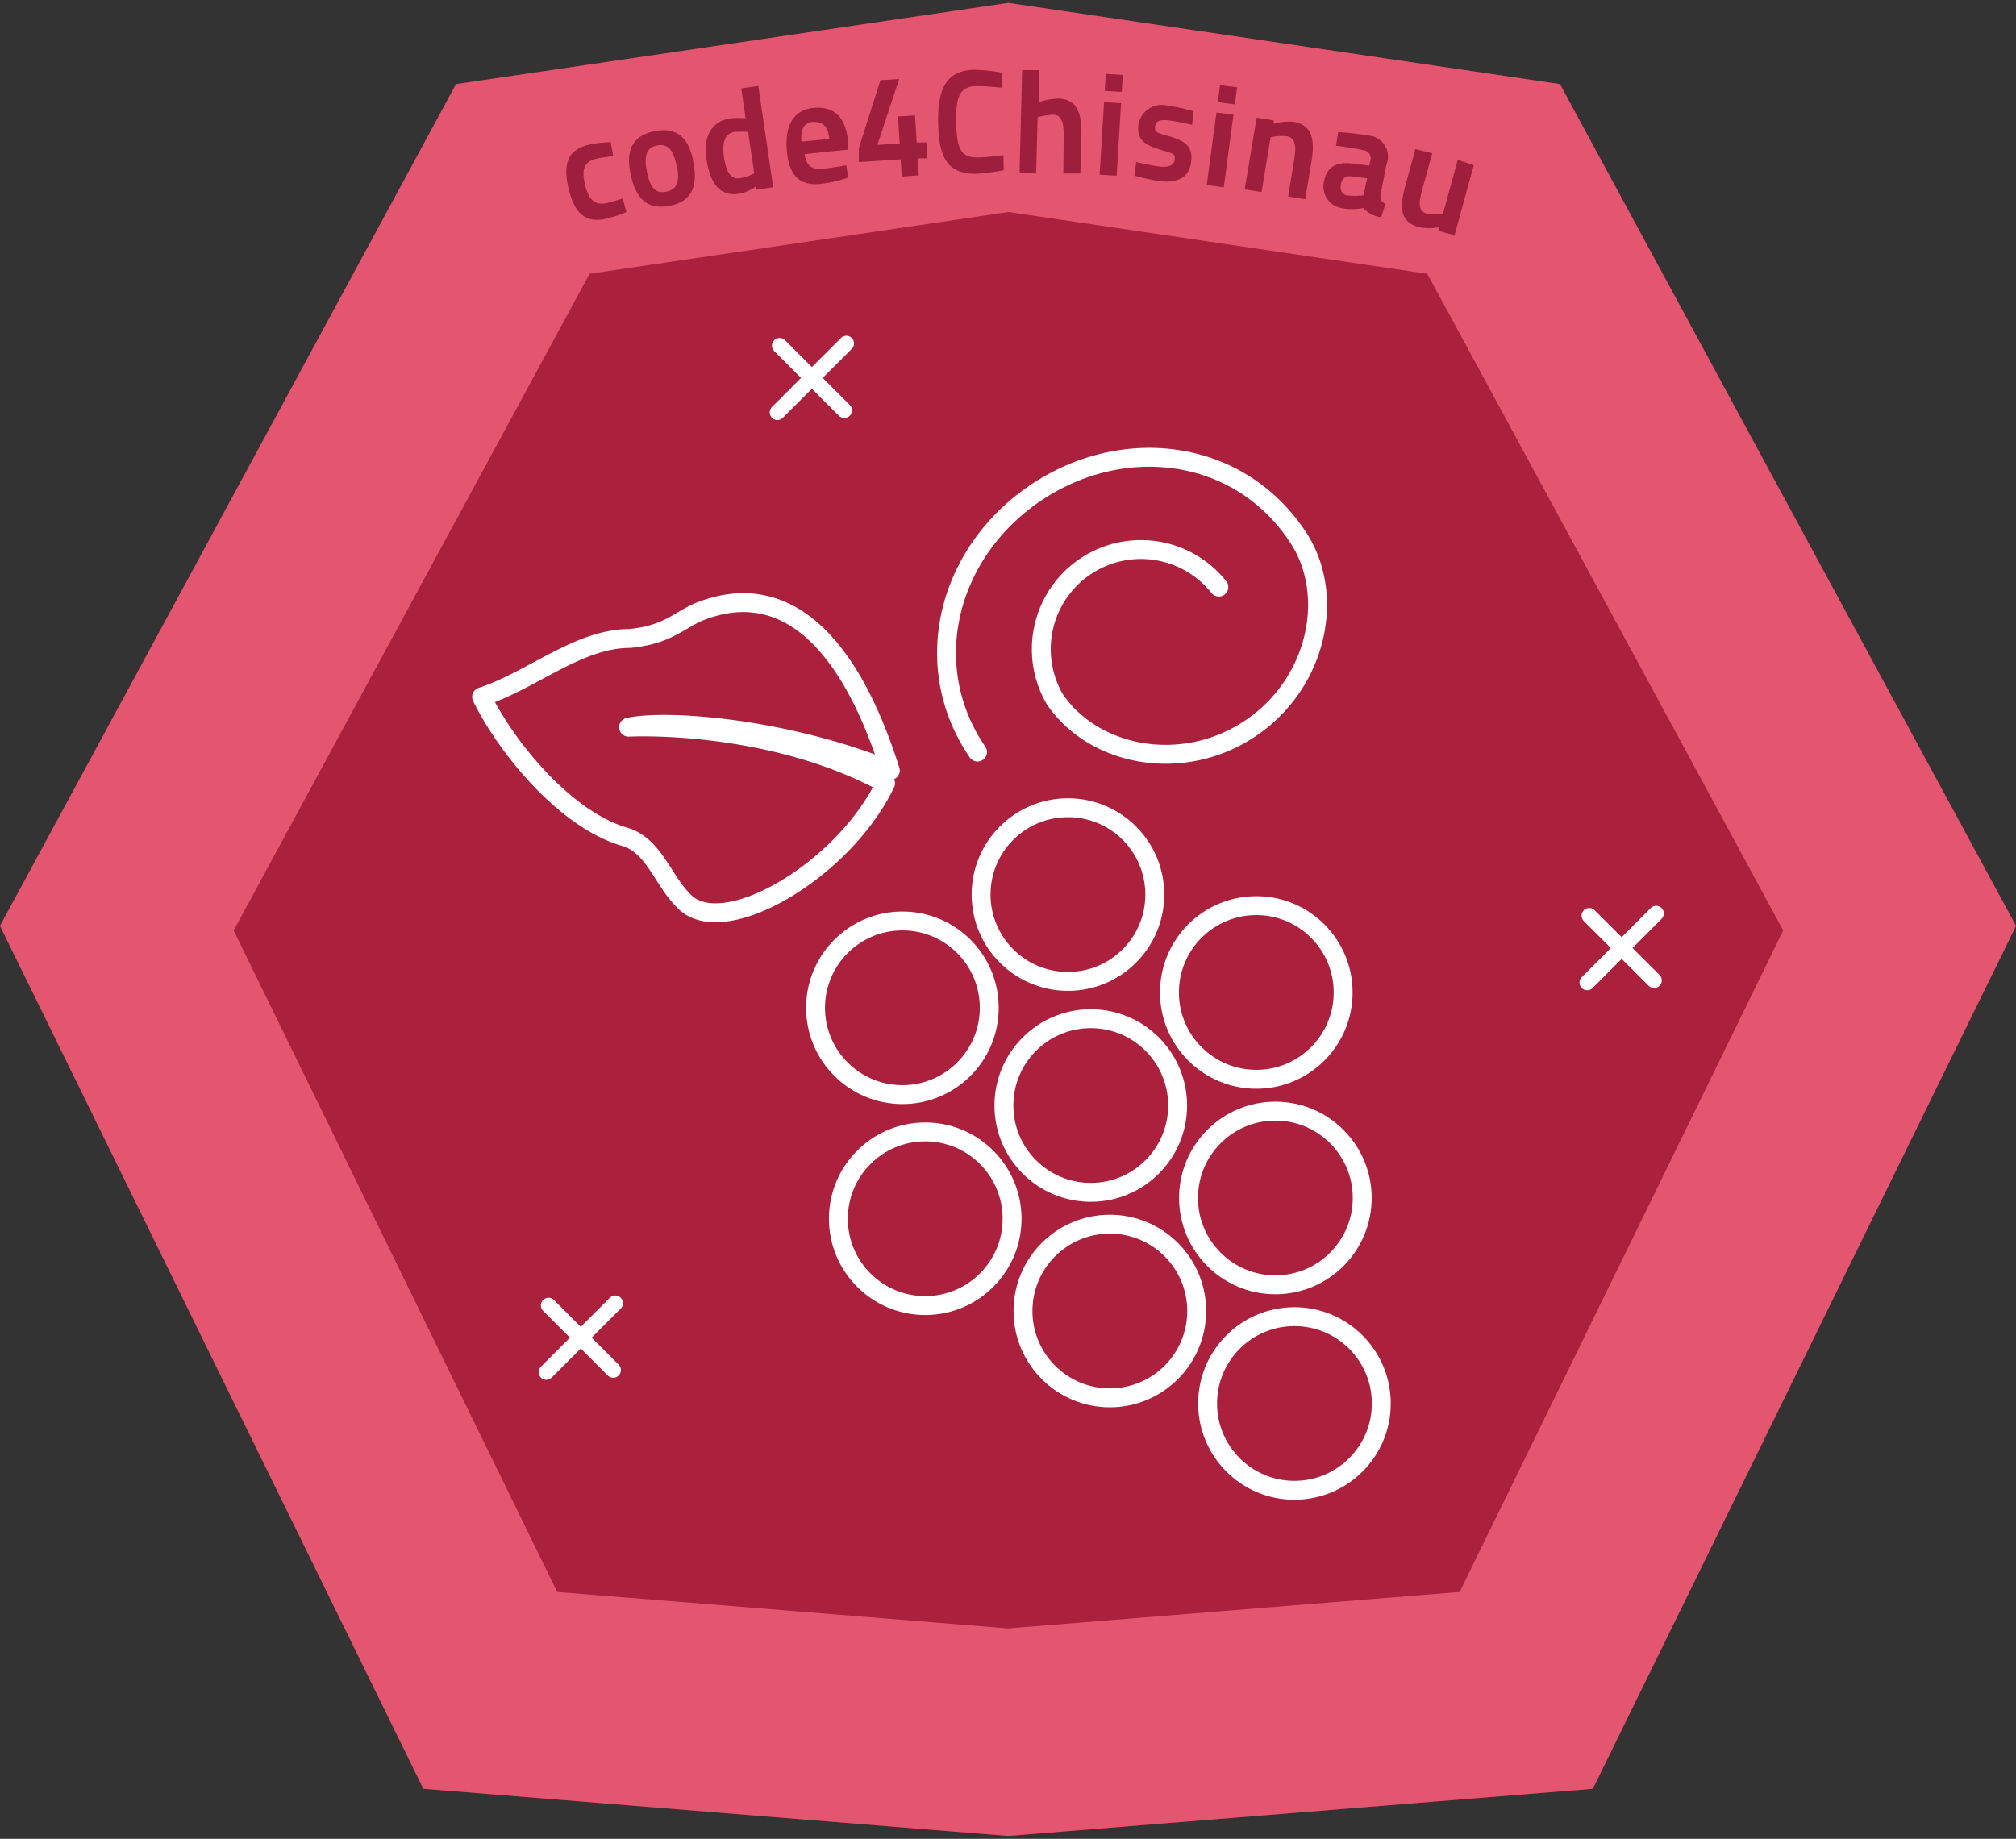 <svg viewBox="0 0 118.38 108" xmlns="http://www.w3.org/2000/svg"><rect x="0" y="0" width="118.38" height="108" fill="#333333" stroke="none"/><path d="m91.6 4.94-32.41-4.77-32.41 4.77-26.78 49.44 24.86 50.68 34.33 2.77 34.34-2.77 24.85-50.68z" fill="#ab203c"/><path d="m59.19 12.45 24.62 3.63 20.9 38.57-19 38.85-26.52 2.14-26.47-2.14-19-38.85 20.9-38.57 24.62-3.63m0-12.28-32.46 4.77-26.78 49.44 24.86 50.68 34.33 2.77 34.34-2.77 24.85-50.68-26.78-49.44-32.41-4.77z" fill="#e4556f"/><g fill="none" stroke="#fff" stroke-linecap="round" stroke-linejoin="round"><circle cx="54.33" cy="71.58" r="5.1" stroke-width="1.11"/><circle cx="64.05" cy="64.93" r="5.1" stroke-width="1.11"/><circle cx="73.77" cy="58.29" r="5.1" stroke-width="1.11"/><circle cx="65.17" cy="77" r="5.1" stroke-width="1.11"/><circle cx="74.89" cy="70.36" r="5.1" stroke-width="1.11"/><circle cx="76.01" cy="82.43" r="5.1" stroke-width="1.11"/><circle cx="52.99" cy="59.19" r="5.1" stroke-width="1.11"/><circle cx="62.71" cy="52.54" r="5.1" stroke-width="1.11"/><path d="m71.57 34.48a5.85 5.85 0 0 0 -9.63 6.59c2.32 3.4 7.57 4.38 11.54 1.67s5-8 2.62-11.36c-3.48-5.1-10.25-5.87-15.35-2.39s-6.83 10.08-3.35 15.18m-5.12 1.08c-2.68-8.43-6.63-10.93-10.85-9.46-1.49.49-2 1.47-4.46 1.71-3 0-5.71 2.45-8.69 3.43 1.47 3 4.92 7.2 8.38 8.21 1.73.5 2.22 2.49 3.45 3.73 2.22 2.49 9.42-1.69 11.89-6.87-6.91-3.74-15.09-3.29-15.09-3.29 2.26-.49 9.19.04 15.37 2.54z" stroke-width="1.11"/><path d="m36.13 76.54-4.05 4.05m3.93-.12-3.8-3.8m65.04-23.02-4.05 4.06m3.93-.13-3.81-3.8m-43.62-33.61-4.05 4.05m3.93-.12-3.8-3.8" stroke-width=".9"/></g><path d="m35.86 8.35.15.82s-.62.07-.94.14c-.75.17-.93.59-.73 1.48s.55 1.31 1.32 1.13c.32-.07.91-.26.91-.26l.21.8a7.75 7.75 0 0 1 -1.22.39c-1.2.27-1.85-.34-2.19-1.85s.07-2.24 1.25-2.51a7.09 7.09 0 0 1 1.24-.14zm4.86 1.19c.24 1.27 0 2.29-1.42 2.55s-2-.58-2.27-1.86 0-2.26 1.44-2.53 2.02.58 2.25 1.84zm-1 .18c-.15-.8-.44-1.3-1.12-1.18s-.78.69-.62 1.5.4 1.36 1.13 1.22.79-.73.64-1.54zm5.68 1.28-1 .14v-.2a2.54 2.54 0 0 1 -1 .44c-1.16.17-1.7-.63-1.91-2s.3-2.27 1.41-2.43a5.59 5.59 0 0 1 .88 0l-.25-1.76 1-.14zm-1.11-.84-.36-2.41a4.75 4.75 0 0 0 -.81 0c-.53.08-.74.6-.61 1.47s.39 1.33.94 1.25a2.83 2.83 0 0 0 .84-.29zm5.41-.45.1.72a7.27 7.27 0 0 1 -1.6.37c-1.32.14-1.89-.57-2-2s.39-2.34 1.57-2.46 1.84.53 2 1.75v.7l-2.52.26c.06.56.34.94 1 .87s1.45-.21 1.45-.21zm-1-1.55c-.07-.7-.33-1-.92-1s-.78.48-.72 1.16zm4.19 1.2-2.46.16v-.81l1.27-4 1.1-.07-1.28 3.87 1.31-.08-.1-1.59 1-.06.1 1.59h.57l.06.93h-.58l.07 1-1 .07zm6.05.64a14.32 14.32 0 0 1 -1.63.21c-1.72 0-2.18-1-2.22-3s.49-3.07 2.1-3.11a10.46 10.46 0 0 1 1.65.17v.88s-1-.1-1.47-.09c-1 0-1.25.56-1.22 2.13s.27 2.09 1.33 2.06c.4 0 1.44-.13 1.44-.13zm.93.12.15-6h1l-.02 1.88a4 4 0 0 1 1.1-.21c1.12 0 1.43.82 1.4 2.16l-.06 2.24h-1l.02-2.19c0-.72-.06-1.24-.62-1.26a3.71 3.71 0 0 0 -.91.15l-.09 3.31zm4.96-4.12 1 .06-.26 4.26-1-.06zm.1-1.66 1 .06-.06 1-1-.06zm5.07 2.99s-1-.23-1.48-.27-.67.09-.7.4.13.35.8.53c1 .3 1.41.61 1.33 1.45-.09 1-.81 1.3-1.78 1.21a11.33 11.33 0 0 1 -1.56-.34l.11-.79s1 .23 1.44.27.79-.07.82-.42-.1-.35-.73-.54c-.94-.28-1.49-.56-1.41-1.43a1.38 1.38 0 0 1 1.69-1.2 10.29 10.29 0 0 1 1.56.34zm1.43-.72 1 .12-.57 4.27-1-.13zm.21-1.61 1 .13-.13 1-1-.13zm1.45 6.12.7-4.21 1 .16v.21a3 3 0 0 1 1.14-.13c1.1.18 1.3 1 1.08 2.35l-.37 2.2-1-.16.36-2.19c.11-.72.1-1.26-.46-1.35a3.18 3.18 0 0 0 -.93.06l-.53 3.22zm7.97.34c0 .29.06.39.29.51l-.24.79a1.74 1.74 0 0 1 -1.06-.54 3.34 3.34 0 0 1 -1.29 0 1.29 1.29 0 0 1 -1-1.62c.18-.86.8-1.09 1.64-1l1 .13.06-.27a.47.47 0 0 0 -.37-.63c-.76-.17-1.64-.27-1.64-.27l.13-.8a16.34 16.34 0 0 1 1.75.2 1.24 1.24 0 0 1 1.08 1.71zm-1.68-1.1a.53.53 0 0 0 -.64.45c-.07.34.06.6.33.66a3.48 3.48 0 0 0 1 0l.21-1zm7.16-.66-1.13 4.12-.94-.26v-.21a3.13 3.13 0 0 1 -1.12 0c-1.05-.28-1.22-1-.83-2.43l.59-2.16.99.24-.59 2.15c-.23.85-.22 1.27.31 1.41a2.76 2.76 0 0 0 .91 0l.87-3.17z" fill="#9d1e3d"/></svg>